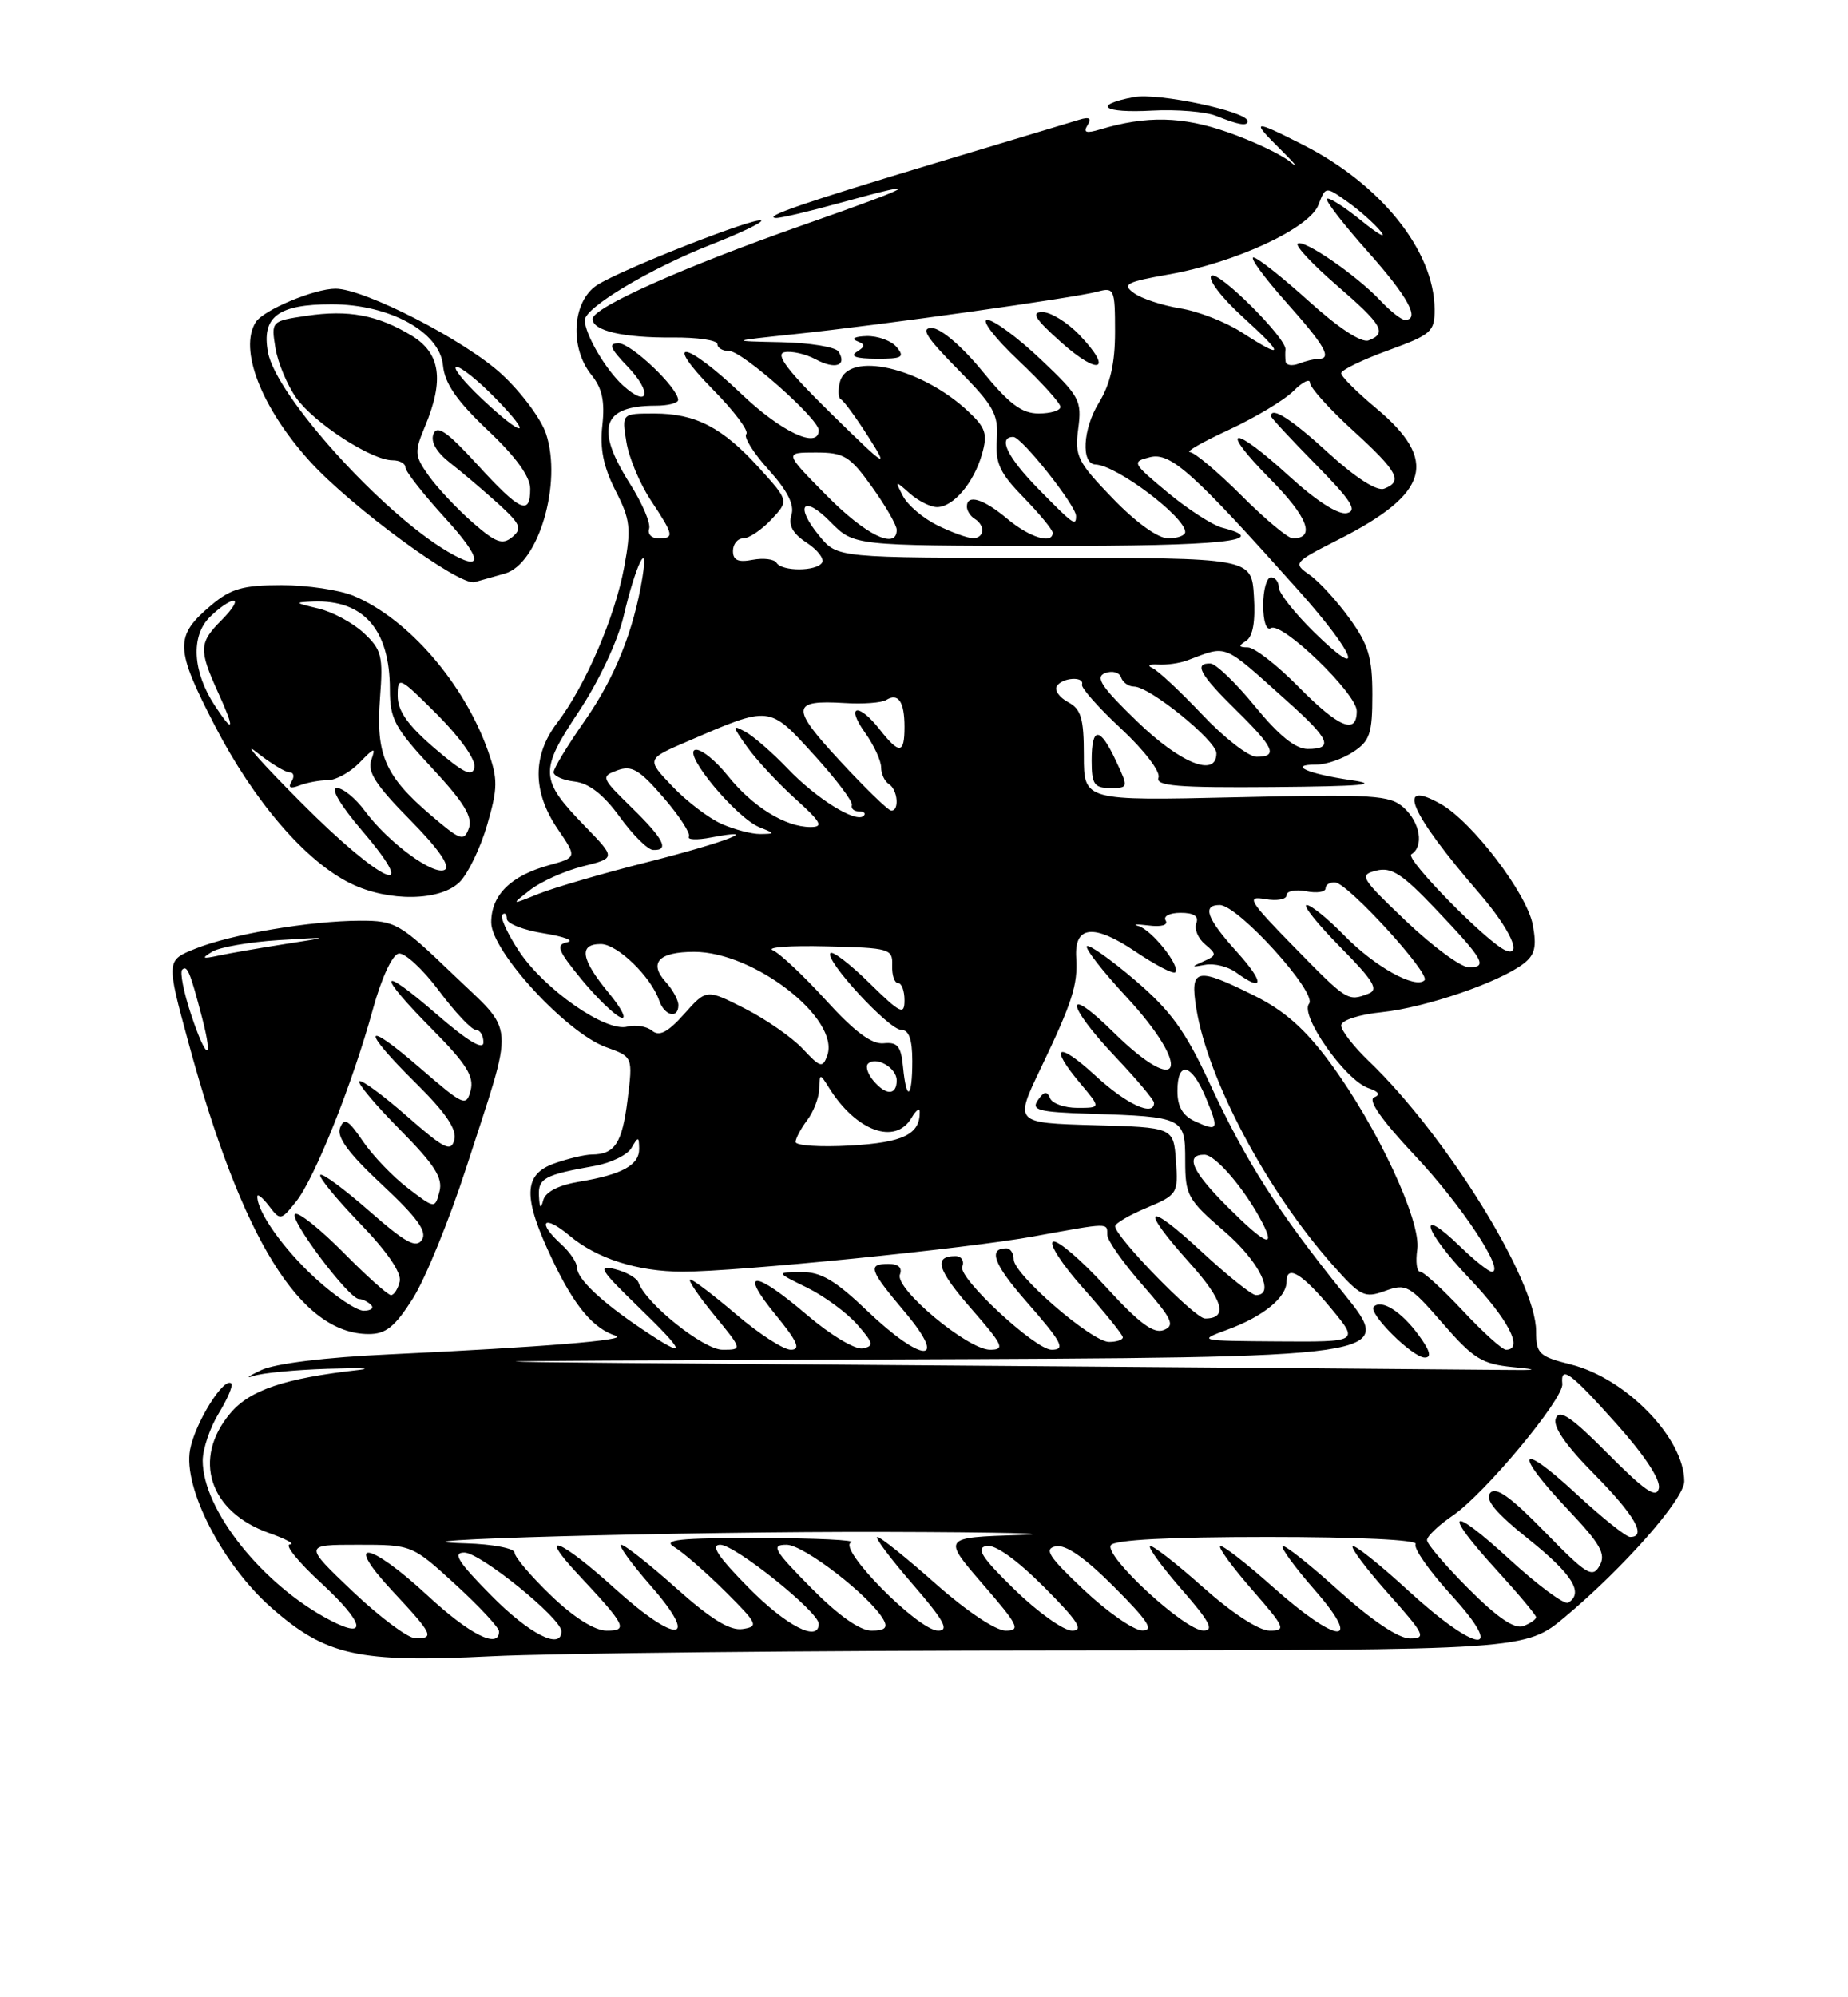 <?xml version="1.0" encoding="UTF-8" standalone="no"?>
<!DOCTYPE svg PUBLIC "-//W3C//DTD SVG 1.1//EN" "http://www.w3.org/Graphics/SVG/1.1/DTD/svg11.dtd" >
<svg xmlns="http://www.w3.org/2000/svg" xmlns:xlink="http://www.w3.org/1999/xlink" version="1.1" viewBox="0 0 237 256">
 <g >
 <path fill="currentColor"
d=" M 136.56 211.53 C 195.62 211.50 195.62 211.50 200.75 207.21 C 208.27 200.91 216.00 192.13 216.00 189.87 C 216.00 184.35 208.55 176.67 201.47 174.89 C 197.37 173.86 197.00 173.51 197.00 170.63 C 197.00 164.14 185.50 145.57 175.59 136.05 C 173.61 134.16 172.00 132.08 172.00 131.44 C 172.00 130.78 174.24 130.04 177.25 129.73 C 182.80 129.15 192.24 125.92 195.37 123.53 C 196.85 122.40 197.10 121.36 196.57 118.53 C 195.82 114.52 188.79 105.30 184.75 103.04 C 178.89 99.74 180.80 104.18 189.70 114.48 C 193.62 119.02 195.32 122.67 193.13 121.83 C 190.87 120.97 180.13 110.04 181.00 109.50 C 182.64 108.49 182.14 105.43 180.03 103.52 C 178.24 101.91 176.25 101.78 158.53 102.19 C 139.00 102.64 139.00 102.64 139.00 96.85 C 139.00 92.07 138.65 90.88 136.97 89.99 C 135.86 89.39 135.21 88.47 135.53 87.95 C 136.22 86.83 139.11 86.65 138.76 87.75 C 138.63 88.16 140.89 90.72 143.80 93.42 C 146.76 96.18 148.86 98.93 148.57 99.67 C 148.16 100.74 151.02 100.98 163.28 100.88 C 174.76 100.78 177.20 100.56 173.18 99.98 C 167.63 99.17 165.08 98.00 168.87 98.00 C 170.08 98.00 172.18 97.27 173.54 96.38 C 175.68 94.98 176.00 94.03 176.00 89.04 C 176.00 84.28 175.50 82.61 173.07 79.26 C 171.46 77.03 169.16 74.52 167.95 73.68 C 165.81 72.18 165.88 72.09 171.63 69.17 C 183.32 63.25 184.53 59.05 176.49 52.33 C 174.02 50.27 172.00 48.25 172.00 47.84 C 172.00 47.44 174.70 46.12 178.00 44.92 C 183.59 42.88 184.00 42.52 183.98 39.62 C 183.93 32.14 177.09 23.61 167.07 18.54 C 160.62 15.27 160.36 15.34 164.32 19.25 C 166.12 21.04 166.66 21.72 165.50 20.77 C 164.35 19.81 160.73 18.09 157.45 16.95 C 151.65 14.91 147.03 14.81 141.09 16.59 C 139.29 17.13 138.88 17.00 139.47 16.05 C 140.03 15.15 139.71 14.95 138.38 15.36 C 137.34 15.67 129.07 18.16 120.00 20.89 C 103.11 25.97 97.72 27.82 99.52 27.94 C 100.08 27.97 103.79 27.10 107.76 26.00 C 119.05 22.87 117.64 23.71 103.00 28.84 C 87.71 34.20 76.00 39.42 76.00 40.88 C 76.00 42.40 79.93 43.31 86.25 43.26 C 89.41 43.23 92.00 43.61 92.00 44.10 C 92.00 44.60 92.69 45.00 93.54 45.00 C 95.19 45.00 105.00 53.68 105.00 55.14 C 105.00 57.62 100.19 55.37 95.09 50.50 C 87.90 43.64 84.80 43.19 91.48 49.98 C 94.17 52.71 96.08 55.26 95.71 55.63 C 95.34 56.00 96.62 58.06 98.57 60.21 C 100.99 62.89 101.91 64.71 101.50 66.00 C 101.08 67.32 101.66 68.39 103.44 69.55 C 104.84 70.47 105.74 71.62 105.43 72.11 C 104.73 73.25 100.29 73.27 99.58 72.13 C 99.29 71.66 97.91 71.49 96.52 71.75 C 94.67 72.11 94.00 71.81 94.00 70.62 C 94.00 69.73 94.60 69.00 95.33 69.00 C 96.05 69.00 97.67 67.92 98.91 66.60 C 101.17 64.19 101.17 64.19 97.41 60.03 C 92.68 54.80 89.23 53.00 83.92 53.00 C 79.74 53.00 79.74 53.00 80.33 56.64 C 80.65 58.64 82.06 62.01 83.46 64.12 C 86.44 68.62 86.51 69.00 84.42 69.00 C 83.55 69.00 83.02 68.44 83.25 67.76 C 83.47 67.08 82.38 64.52 80.83 62.07 C 76.27 54.88 77.20 52.00 84.08 52.00 C 85.69 52.00 86.99 51.66 86.97 51.25 C 86.91 49.66 80.94 44.00 79.33 44.00 C 77.98 44.00 78.23 44.63 80.49 46.99 C 83.69 50.33 83.20 52.39 79.90 49.41 C 77.67 47.39 75.00 42.82 75.00 41.03 C 75.00 39.43 83.37 34.42 91.15 31.37 C 94.93 29.89 97.83 28.50 97.62 28.28 C 97.04 27.71 79.59 34.57 76.56 36.55 C 73.38 38.64 73.02 44.56 75.86 48.07 C 77.23 49.76 77.59 51.45 77.25 54.51 C 76.91 57.48 77.39 59.84 78.93 62.87 C 80.85 66.62 80.97 67.71 80.05 72.69 C 78.87 79.08 75.07 87.91 71.46 92.64 C 68.27 96.82 68.28 101.48 71.50 106.22 C 74.01 109.90 74.01 109.90 70.39 110.90 C 65.49 112.26 63.00 114.72 63.00 118.23 C 63.00 121.91 72.64 132.38 77.72 134.22 C 81.17 135.46 81.17 135.46 80.48 140.98 C 79.79 146.53 78.86 147.96 75.90 147.98 C 75.02 147.99 72.88 148.49 71.15 149.10 C 67.08 150.52 67.01 153.42 70.86 161.50 C 73.68 167.43 76.08 170.29 79.00 171.22 C 80.71 171.76 69.66 172.66 49.97 173.59 C 41.69 173.97 35.29 174.76 33.47 175.62 C 31.84 176.40 31.40 176.73 32.50 176.36 C 33.60 175.98 37.88 175.57 42.00 175.44 C 46.12 175.31 47.92 175.37 46.00 175.59 C 36.52 176.65 32.04 178.16 29.54 181.14 C 24.63 186.97 26.84 193.78 34.50 196.49 C 36.70 197.27 37.91 197.93 37.18 197.96 C 36.45 197.98 38.25 200.21 41.18 202.90 C 46.71 208.00 47.25 210.22 42.34 207.67 C 33.71 203.18 25.99 193.52 26.00 187.20 C 26.01 185.71 26.93 182.99 28.06 181.14 C 29.19 179.29 29.91 177.58 29.67 177.33 C 28.74 176.41 25.02 182.37 24.38 185.81 C 23.46 190.68 28.54 200.55 34.78 206.04 C 41.81 212.22 45.91 213.13 63.00 212.28 C 70.97 211.88 104.08 211.54 136.56 211.53 Z  M 52.95 166.43 C 54.54 163.91 57.62 156.37 59.79 149.68 C 66.04 130.35 66.21 132.69 58.03 124.82 C 51.30 118.36 50.68 118.00 46.21 118.01 C 39.84 118.02 29.72 119.73 25.10 121.58 C 21.31 123.09 21.31 123.09 24.17 133.61 C 31.03 158.86 38.52 170.97 47.27 170.99 C 49.48 171.00 50.64 170.07 52.95 166.43 Z  M 58.96 113.04 C 60.04 111.96 61.62 108.67 62.48 105.72 C 63.85 101.01 63.86 99.87 62.60 96.29 C 59.53 87.59 52.35 79.30 45.35 76.37 C 43.55 75.62 39.38 75.00 36.11 75.00 C 31.19 75.00 29.63 75.44 27.13 77.54 C 22.36 81.56 22.40 83.02 27.58 93.06 C 32.59 102.74 39.23 110.45 45.00 113.25 C 49.87 115.62 56.48 115.52 58.96 113.04 Z  M 143.12 97.53 C 141.05 93.09 140.00 93.08 140.00 97.50 C 140.00 100.52 140.33 101.00 142.37 101.00 C 144.73 101.00 144.73 100.97 143.12 97.53 Z  M 64.76 73.51 C 69.07 72.27 72.12 61.92 70.03 55.60 C 69.41 53.71 66.85 50.28 64.35 47.97 C 59.67 43.65 46.74 37.00 43.03 37.00 C 40.31 37.00 33.79 39.73 32.80 41.29 C 30.60 44.76 33.49 52.21 39.70 59.09 C 44.96 64.92 58.91 75.15 60.86 74.61 C 61.76 74.36 63.52 73.87 64.76 73.51 Z  M 160.00 15.53 C 160.00 14.29 148.52 11.87 145.42 12.45 C 140.00 13.47 141.44 14.53 147.75 14.18 C 150.91 14.01 154.62 14.31 156.00 14.87 C 158.86 16.02 160.00 16.21 160.00 15.53 Z  M 45.22 203.97 C 38.95 198.00 38.95 198.00 45.89 198.00 C 52.84 198.00 52.84 198.00 58.42 203.10 C 61.49 205.91 64.00 208.61 64.00 209.10 C 64.00 211.40 60.25 209.52 54.83 204.50 C 47.25 197.49 43.93 197.08 50.36 203.96 C 55.51 209.46 55.78 210.02 53.25 209.97 C 52.29 209.95 48.68 207.25 45.22 203.97 Z  M 63.00 204.50 C 58.73 200.18 57.99 199.00 59.55 199.00 C 61.59 199.00 72.00 207.43 72.00 209.08 C 72.00 211.54 67.89 209.45 63.00 204.50 Z  M 171.69 203.88 C 167.96 200.51 164.72 197.95 164.49 198.18 C 164.25 198.41 166.11 200.94 168.61 203.80 C 174.96 211.06 171.52 210.79 163.20 203.37 C 159.74 200.29 156.72 197.95 156.48 198.18 C 156.25 198.41 158.11 200.94 160.61 203.80 C 164.81 208.61 164.98 209.00 162.83 209.00 C 161.42 208.99 158.02 206.77 154.20 203.37 C 150.74 200.29 147.72 197.95 147.48 198.18 C 147.25 198.41 149.11 200.94 151.61 203.80 C 155.14 207.84 155.75 209.00 154.33 208.99 C 151.95 208.99 141.60 199.45 142.46 198.06 C 142.89 197.37 149.91 197.00 162.62 197.00 C 174.13 197.00 181.89 197.37 181.55 197.91 C 181.24 198.42 183.29 201.34 186.09 204.41 C 193.35 212.35 189.44 211.97 180.60 203.87 C 176.93 200.50 173.72 197.95 173.47 198.19 C 173.23 198.44 175.31 201.19 178.10 204.32 C 182.72 209.50 182.96 210.00 180.82 210.00 C 179.35 210.00 175.93 207.70 171.69 203.88 Z  M 70.68 204.52 C 68.11 202.05 66.00 199.58 66.00 199.02 C 66.00 198.46 63.20 197.92 59.75 197.82 C 46.24 197.42 88.05 196.28 113.50 196.35 C 128.35 196.39 136.08 196.57 130.68 196.75 C 120.87 197.07 120.87 197.07 126.03 203.04 C 130.60 208.30 130.94 209.00 128.98 209.00 C 127.69 209.00 123.94 206.49 120.00 203.00 C 116.28 199.70 112.91 197.00 112.52 197.00 C 112.12 197.00 114.14 199.70 117.00 203.00 C 121.07 207.70 121.79 209.00 120.31 209.00 C 117.77 209.00 107.33 198.42 109.15 197.70 C 109.89 197.40 104.65 197.15 97.50 197.14 C 87.00 197.12 84.88 197.35 86.50 198.31 C 87.59 198.96 90.52 201.51 93.00 203.97 C 97.18 208.13 97.34 208.47 95.24 208.79 C 93.63 209.04 91.19 207.55 86.74 203.58 C 83.31 200.51 80.13 198.01 79.67 198.00 C 79.22 198.00 80.92 200.36 83.45 203.25 C 89.88 210.59 86.81 210.81 78.82 203.58 C 71.84 197.26 68.80 196.08 74.10 201.75 C 80.28 208.35 80.61 209.00 77.80 209.00 C 76.27 209.00 73.61 207.33 70.68 204.52 Z  M 96.00 203.50 C 92.08 199.53 91.07 198.00 92.37 198.00 C 94.27 198.00 105.00 206.60 105.00 208.12 C 105.00 210.54 100.85 208.41 96.00 203.50 Z  M 104.00 203.50 C 99.21 198.65 98.84 198.00 100.88 198.00 C 103.08 198.00 111.59 204.57 113.30 207.59 C 113.89 208.63 113.49 209.00 111.77 209.00 C 110.26 209.00 107.50 207.04 104.00 203.50 Z  M 130.12 203.75 C 125.89 199.63 125.12 198.42 126.51 198.15 C 127.61 197.93 130.38 199.90 133.88 203.40 C 138.25 207.78 139.04 209.00 137.49 209.00 C 136.40 209.00 133.08 206.63 130.12 203.75 Z  M 139.00 203.78 C 134.48 199.52 133.84 198.53 135.39 198.20 C 136.66 197.93 139.11 199.63 142.88 203.40 C 147.24 207.76 148.04 209.00 146.49 208.98 C 145.40 208.97 142.03 206.63 139.00 203.78 Z  M 188.37 203.67 C 185.42 200.72 183.00 197.90 183.01 197.40 C 183.01 196.91 184.50 195.49 186.32 194.25 C 190.40 191.47 200.55 179.28 200.36 177.39 C 200.12 174.94 201.38 175.87 207.32 182.51 C 210.92 186.54 212.99 189.68 212.74 190.76 C 212.43 192.11 210.98 191.13 206.24 186.36 C 201.54 181.62 199.99 180.57 199.53 181.79 C 199.12 182.84 200.77 185.23 204.46 188.96 C 209.65 194.21 211.25 197.00 209.06 197.00 C 208.54 197.00 205.39 194.48 202.06 191.39 C 194.70 184.58 194.03 186.04 201.09 193.50 C 205.28 197.93 205.99 199.19 205.14 200.69 C 204.23 202.31 203.47 201.84 198.11 196.34 C 193.72 191.84 191.83 190.50 191.11 191.36 C 190.41 192.22 191.82 193.91 196.06 197.30 C 201.65 201.78 203.15 204.17 201.12 205.42 C 200.64 205.72 197.27 203.23 193.62 199.89 C 185.81 192.73 184.89 193.53 192.00 201.31 C 194.75 204.32 197.00 207.01 197.00 207.28 C 197.00 207.56 196.27 208.07 195.37 208.41 C 194.24 208.84 192.06 207.36 188.37 203.67 Z  M 118.00 174.99 C 49.50 174.48 49.50 174.48 114.23 174.24 C 178.96 174.00 178.96 174.00 172.34 165.80 C 163.92 155.37 159.78 148.88 155.05 138.67 C 152.02 132.14 150.11 129.52 145.57 125.64 C 142.44 122.97 139.66 121.01 139.39 121.28 C 139.12 121.55 141.39 124.47 144.45 127.77 C 153.00 137.01 151.56 140.93 142.78 132.29 C 136.43 126.03 136.62 128.66 143.00 135.41 C 145.75 138.31 148.00 140.99 148.00 141.35 C 148.00 143.18 144.46 141.54 140.48 137.87 C 135.59 133.37 134.45 134.01 138.59 138.92 C 141.18 142.00 141.18 142.00 138.17 142.00 C 136.52 142.00 134.94 141.44 134.66 140.75 C 134.28 139.81 133.89 139.87 133.11 141.00 C 132.21 142.29 133.15 142.54 139.78 142.75 C 151.82 143.14 152.00 143.23 152.00 148.77 C 152.00 153.21 152.31 153.77 157.00 157.81 C 161.48 161.66 163.63 166.00 161.06 166.00 C 160.54 166.00 157.39 163.48 154.06 160.39 C 146.92 153.78 146.06 154.63 152.57 161.87 C 156.90 166.69 157.54 169.00 154.54 169.00 C 153.23 169.00 142.99 158.49 143.01 157.17 C 143.02 156.80 144.84 155.73 147.07 154.80 C 151.00 153.15 151.11 152.97 150.81 148.80 C 150.50 144.50 150.50 144.50 140.31 144.22 C 130.11 143.93 130.11 143.93 133.43 137.01 C 137.52 128.47 138.24 126.24 138.02 122.75 C 137.76 118.63 140.27 118.37 145.59 121.95 C 148.15 123.68 150.45 124.88 150.72 124.62 C 151.45 123.88 147.70 119.17 146.00 118.69 C 145.18 118.46 145.76 118.43 147.30 118.62 C 148.96 118.83 149.85 118.57 149.49 117.98 C 149.15 117.44 150.00 117.00 151.41 117.00 C 153.11 117.00 153.77 117.44 153.42 118.34 C 153.14 119.08 153.65 120.29 154.55 121.04 C 156.06 122.30 156.05 122.47 154.35 123.22 C 152.71 123.95 152.74 124.00 154.58 123.66 C 155.72 123.45 157.50 123.89 158.52 124.64 C 162.14 127.28 162.19 125.95 158.62 122.00 C 154.76 117.73 154.13 116.00 156.42 116.00 C 158.78 116.00 169.01 127.29 167.88 128.65 C 166.66 130.12 172.55 138.48 175.50 139.47 C 176.83 139.91 177.07 140.31 176.22 140.66 C 175.39 141.00 177.24 143.63 181.44 148.09 C 187.38 154.38 193.09 163.00 191.32 163.00 C 190.92 163.00 189.12 161.57 187.31 159.82 C 181.61 154.29 182.51 157.63 188.38 163.79 C 193.44 169.10 195.46 173.00 193.14 173.00 C 192.66 173.00 190.17 170.75 187.60 168.00 C 185.02 165.25 182.57 163.00 182.13 163.00 C 181.70 163.00 181.53 161.72 181.76 160.16 C 182.29 156.56 176.66 144.47 170.63 136.28 C 167.43 131.93 164.76 129.56 160.91 127.64 C 153.42 123.91 152.60 124.08 153.41 129.19 C 154.89 138.39 162.45 152.62 170.94 162.17 C 174.50 166.18 174.99 166.42 177.64 165.46 C 180.33 164.48 180.77 164.73 185.00 169.60 C 188.94 174.14 190.06 174.83 194.00 175.22 C 197.56 175.56 197.24 175.64 192.50 175.58 C 189.20 175.54 155.68 175.27 118.00 174.99 Z  M 181.88 171.05 C 179.68 168.07 177.16 166.50 176.18 167.49 C 175.39 168.27 181.14 174.00 182.72 174.00 C 183.65 174.00 183.40 173.10 181.88 171.05 Z  M 82.39 170.39 C 77.18 166.91 74.00 163.91 74.00 162.48 C 74.00 161.84 73.10 160.50 72.00 159.50 C 68.78 156.59 69.70 155.57 73.03 158.37 C 76.54 161.32 81.77 162.99 87.56 162.99 C 94.43 163.00 124.04 160.03 132.58 158.47 C 142.34 156.69 142.00 156.70 142.00 158.27 C 142.00 158.96 144.02 161.84 146.49 164.66 C 150.34 169.06 150.73 169.89 149.24 170.48 C 147.94 170.99 146.07 169.59 141.85 164.97 C 138.74 161.56 135.69 158.94 135.07 159.14 C 134.44 159.35 136.20 162.07 138.97 165.17 C 141.73 168.28 144.00 171.09 144.00 171.41 C 144.00 171.73 143.20 172.00 142.23 172.00 C 140.01 172.00 130.00 163.34 130.00 161.42 C 130.00 160.64 129.58 160.00 129.06 160.00 C 126.69 160.00 127.44 162.04 131.55 166.74 C 136.24 172.09 136.71 173.00 134.86 173.00 C 132.77 173.00 122.86 163.80 123.41 162.37 C 123.70 161.61 123.31 161.00 122.53 161.00 C 119.66 161.00 120.21 162.77 124.63 167.82 C 128.66 172.44 128.92 173.00 126.97 173.00 C 124.11 173.00 114.72 165.16 115.41 163.36 C 115.75 162.50 115.22 162.00 113.97 162.00 C 111.21 162.00 111.45 162.72 116.06 168.19 C 121.71 174.89 118.28 174.76 111.20 168.00 C 107.08 164.07 105.26 163.01 102.73 163.04 C 99.50 163.08 99.50 163.08 103.50 165.04 C 105.70 166.12 108.59 168.24 109.92 169.75 C 112.03 172.16 112.12 172.54 110.62 172.83 C 109.68 173.01 106.49 171.10 103.54 168.58 C 96.70 162.74 94.69 162.70 99.45 168.50 C 102.29 171.97 102.74 173.00 101.42 173.00 C 100.48 173.00 97.35 170.97 94.45 168.50 C 91.55 166.03 88.89 164.00 88.52 164.00 C 88.16 164.00 89.53 166.03 91.55 168.50 C 95.24 173.00 95.24 173.00 92.66 173.00 C 90.24 173.00 82.87 167.12 81.89 164.40 C 81.68 163.80 80.30 163.02 78.84 162.66 C 76.57 162.10 77.01 162.81 81.84 167.48 C 88.10 173.54 88.24 174.32 82.39 170.39 Z  M 157.43 170.42 C 161.99 168.75 165.00 166.30 165.00 164.26 C 165.00 162.01 167.04 163.26 170.80 167.81 C 174.26 172.00 174.26 172.00 163.88 171.93 C 153.65 171.86 153.56 171.84 157.43 170.42 Z  M 157.37 154.63 C 152.86 150.13 151.93 148.00 154.45 148.00 C 155.89 148.00 159.70 152.47 161.91 156.75 C 163.66 160.15 162.21 159.47 157.37 154.63 Z  M 69.12 153.32 C 68.99 151.03 69.83 150.58 76.26 149.44 C 78.33 149.07 80.46 148.04 80.98 147.14 C 81.86 145.64 81.94 145.65 81.97 147.21 C 82.01 149.32 79.79 150.55 74.31 151.46 C 71.64 151.90 69.96 152.76 69.67 153.83 C 69.36 155.03 69.20 154.89 69.12 153.32 Z  M 102.03 146.36 C 102.05 145.89 102.72 144.63 103.53 143.56 C 104.34 142.49 105.03 140.69 105.06 139.56 C 105.12 137.56 105.15 137.56 106.31 139.41 C 109.79 145.00 114.84 146.83 116.92 143.25 C 117.48 142.29 117.95 141.95 117.95 142.50 C 118.00 145.39 115.84 146.44 109.06 146.83 C 105.18 147.05 102.01 146.84 102.03 146.36 Z  M 153.25 143.72 C 151.68 143.01 151.00 141.83 151.00 139.85 C 151.00 135.91 152.80 136.29 154.61 140.61 C 156.37 144.82 156.25 145.10 153.25 143.72 Z  M 111.98 138.48 C 111.28 137.64 110.98 136.68 111.31 136.35 C 112.34 135.33 115.00 136.86 115.00 138.47 C 115.00 140.43 113.60 140.43 111.98 138.48 Z  M 115.81 136.75 C 115.56 134.09 115.10 133.54 113.33 133.72 C 111.80 133.88 109.60 132.24 105.94 128.22 C 103.08 125.08 100.00 122.18 99.11 121.80 C 98.23 121.41 101.33 121.18 106.00 121.30 C 114.11 121.49 114.50 121.60 114.42 123.75 C 114.38 124.99 114.71 126.00 115.17 126.00 C 115.63 126.00 116.00 126.99 116.00 128.21 C 116.00 130.16 115.48 129.91 111.52 126.02 C 109.06 123.60 106.80 121.86 106.51 122.16 C 105.68 122.99 113.99 132.00 115.58 132.00 C 116.57 132.00 117.00 133.22 117.00 136.00 C 117.00 140.81 116.25 141.29 115.81 136.75 Z  M 102.97 134.45 C 101.61 132.99 98.27 130.67 95.55 129.28 C 90.60 126.76 90.60 126.76 87.75 129.96 C 85.66 132.30 84.56 132.88 83.64 132.12 C 82.96 131.55 81.52 131.31 80.45 131.59 C 77.69 132.32 69.81 126.82 66.55 121.90 C 65.07 119.65 64.11 117.56 64.43 117.24 C 64.74 116.93 65.00 117.16 65.00 117.77 C 65.00 118.38 67.14 119.22 69.75 119.63 C 72.36 120.05 73.71 120.56 72.74 120.77 C 71.25 121.09 71.52 121.80 74.54 125.49 C 76.50 127.87 78.78 130.09 79.62 130.41 C 80.45 130.73 79.76 129.31 78.07 127.27 C 74.49 122.93 74.18 121.00 77.05 121.00 C 79.17 121.00 83.50 125.19 84.54 128.25 C 85.21 130.21 87.00 130.64 87.00 128.83 C 87.00 128.18 86.28 126.86 85.40 125.89 C 83.15 123.41 84.46 122.00 89.03 122.00 C 96.74 122.00 107.78 130.61 106.09 135.30 C 105.50 136.92 105.20 136.84 102.97 134.45 Z  M 165.97 121.38 C 160.16 115.44 159.78 114.81 162.25 115.24 C 163.76 115.51 165.00 115.28 165.00 114.74 C 165.00 114.21 166.12 113.98 167.50 114.24 C 168.88 114.51 170.00 114.34 170.00 113.86 C 170.00 113.39 170.56 113.05 171.25 113.11 C 172.92 113.26 183.50 124.84 182.69 125.64 C 181.53 126.80 176.31 123.91 172.44 119.94 C 170.32 117.77 168.14 116.00 167.58 116.00 C 167.02 116.00 168.95 118.41 171.86 121.36 C 176.16 125.71 176.85 126.85 175.50 127.36 C 172.85 128.38 172.76 128.32 165.97 121.38 Z  M 180.32 118.06 C 174.49 112.51 174.27 112.15 176.51 111.59 C 178.45 111.10 179.84 112.01 184.19 116.59 C 190.31 123.03 190.86 124.01 188.33 123.97 C 187.32 123.95 183.72 121.29 180.32 118.06 Z  M 68.00 114.06 C 69.38 112.99 72.41 111.63 74.74 111.04 C 78.98 109.98 78.98 109.98 75.03 105.91 C 69.20 99.90 69.14 98.85 74.25 91.17 C 76.81 87.31 79.22 82.18 79.97 79.00 C 81.51 72.43 83.23 68.87 82.39 74.00 C 81.26 80.90 78.84 86.90 74.95 92.45 C 72.78 95.55 71.00 98.49 71.00 98.98 C 71.00 99.47 72.22 100.01 73.72 100.18 C 75.55 100.40 77.41 101.85 79.47 104.69 C 81.13 106.99 83.06 108.91 83.75 108.94 C 85.90 109.04 85.14 107.54 80.98 103.48 C 77.09 99.68 77.03 99.53 79.17 98.74 C 81.01 98.06 82.00 98.64 85.08 102.21 C 87.12 104.57 88.59 106.83 88.35 107.23 C 88.10 107.64 89.39 107.69 91.20 107.34 C 98.02 106.04 93.11 107.94 83.06 110.49 C 77.32 111.94 71.02 113.78 69.06 114.57 C 65.50 116.01 65.50 116.01 68.00 114.06 Z  M 92.50 105.58 C 90.85 104.84 88.01 102.67 86.20 100.76 C 82.89 97.29 82.89 97.29 88.20 95.01 C 98.84 90.42 98.60 90.40 104.36 96.72 C 107.19 99.82 109.39 102.73 109.25 103.18 C 109.11 103.63 109.52 104.00 110.17 104.00 C 110.81 104.00 111.08 104.26 110.76 104.57 C 109.79 105.54 104.69 102.37 101.00 98.50 C 99.08 96.49 96.64 94.37 95.60 93.80 C 93.85 92.85 93.87 93.00 95.81 95.73 C 96.97 97.36 99.74 100.34 101.96 102.35 C 105.32 105.38 105.66 106.00 103.95 106.00 C 100.71 106.00 96.51 103.40 93.31 99.40 C 91.68 97.37 89.80 95.90 89.13 96.12 C 87.60 96.63 94.44 104.83 97.40 106.03 C 99.42 106.84 99.43 106.87 97.50 106.90 C 96.40 106.91 94.15 106.32 92.50 105.58 Z  M 107.68 97.48 C 101.37 90.67 101.46 89.69 108.32 90.11 C 110.66 90.26 113.06 90.08 113.65 89.72 C 115.20 88.76 116.00 89.93 116.00 93.17 C 116.00 96.65 115.35 96.72 112.82 93.50 C 110.07 90.00 108.41 90.36 110.93 93.90 C 112.07 95.50 113.00 97.50 113.00 98.35 C 113.00 99.19 113.45 100.16 114.00 100.50 C 115.16 101.22 115.37 104.06 114.25 103.88 C 113.84 103.82 110.88 100.94 107.68 97.48 Z  M 145.79 92.43 C 141.23 88.02 140.41 86.78 141.73 86.27 C 142.64 85.93 143.56 86.17 143.77 86.82 C 143.99 87.47 144.74 88.00 145.44 88.00 C 147.44 88.00 156.00 94.93 156.00 96.55 C 156.00 99.71 151.38 97.85 145.79 92.43 Z  M 154.18 91.59 C 151.37 88.62 148.49 85.93 147.78 85.62 C 147.08 85.31 147.40 85.11 148.50 85.18 C 149.60 85.25 151.29 85.01 152.25 84.65 C 157.53 82.68 156.63 82.31 165.10 89.89 C 170.56 94.77 171.08 96.00 167.71 96.00 C 166.14 96.00 164.00 94.27 160.96 90.55 C 158.51 87.55 155.94 85.08 155.25 85.05 C 153.06 84.96 153.88 86.47 158.50 91.00 C 163.43 95.84 163.94 97.00 161.15 97.00 C 160.12 97.00 156.99 94.57 154.18 91.59 Z  M 166.50 88.00 C 163.79 85.25 160.88 82.99 160.04 82.98 C 158.83 82.97 158.79 82.79 159.81 82.14 C 160.68 81.59 161.02 79.65 160.81 76.40 C 160.50 71.50 160.50 71.50 133.95 71.50 C 107.40 71.50 107.40 71.50 105.12 68.74 C 101.84 64.79 102.98 63.30 106.52 66.91 C 109.50 69.94 109.50 69.94 134.25 69.97 C 156.64 70.00 163.27 69.31 156.75 67.64 C 155.51 67.32 152.37 65.30 149.77 63.14 C 145.19 59.33 145.11 59.19 147.47 58.60 C 150.11 57.93 152.99 60.52 166.56 75.71 C 173.91 83.94 175.27 87.64 168.50 81.00 C 166.03 78.57 164.00 76.00 164.00 75.29 C 164.00 74.58 163.55 74.00 163.00 74.00 C 162.45 74.00 162.00 75.60 162.00 77.56 C 162.00 79.65 162.41 80.87 162.99 80.51 C 164.40 79.64 174.00 88.90 174.00 91.14 C 174.00 94.23 171.68 93.26 166.50 88.00 Z  M 106.00 63.50 C 100.57 58.00 100.57 58.00 104.61 58.00 C 108.25 58.00 108.98 58.44 111.83 62.41 C 113.57 64.84 115.00 67.32 115.00 67.91 C 115.00 70.53 111.01 68.58 106.00 63.50 Z  M 120.21 67.33 C 118.40 66.44 116.42 64.76 115.81 63.60 C 114.75 61.57 114.78 61.56 116.68 63.25 C 117.77 64.21 119.34 65.00 120.17 65.00 C 122.25 65.00 124.88 61.90 125.93 58.23 C 126.68 55.62 126.43 54.84 124.15 52.71 C 118.14 47.09 108.77 44.95 107.72 48.95 C 107.44 50.03 107.50 51.04 107.86 51.20 C 108.21 51.37 109.79 53.52 111.37 56.00 C 114.04 60.19 113.71 59.99 106.58 53.00 C 101.03 47.56 99.39 45.40 100.60 45.15 C 101.51 44.96 103.33 45.37 104.63 46.07 C 107.12 47.40 108.66 46.87 107.54 45.07 C 107.18 44.48 103.87 43.94 100.19 43.86 C 93.50 43.72 93.50 43.72 102.00 42.82 C 113.02 41.66 137.85 38.17 140.75 37.38 C 142.89 36.80 143.00 37.04 143.00 42.52 C 143.00 46.58 142.39 49.24 140.93 51.62 C 138.86 54.97 138.61 59.47 140.50 59.54 C 143.19 59.63 152.00 66.26 152.00 68.19 C 152.00 68.63 151.02 69.00 149.82 69.00 C 148.50 69.00 145.68 66.97 142.70 63.88 C 138.16 59.18 137.81 58.46 138.28 54.93 C 138.76 51.34 138.46 50.78 133.46 46.05 C 130.52 43.27 127.44 41.00 126.62 41.00 C 125.79 41.00 127.57 43.32 130.56 46.15 C 133.55 48.97 136.00 51.67 136.00 52.15 C 136.00 52.62 134.74 53.00 133.21 53.00 C 131.03 53.00 129.42 51.79 125.96 47.55 C 123.39 44.41 120.67 42.08 119.53 42.05 C 118.01 42.01 118.76 43.20 122.83 47.33 C 127.46 52.02 128.06 53.09 127.84 56.32 C 127.63 59.38 128.21 60.63 131.30 63.79 C 133.33 65.88 135.00 67.90 135.00 68.29 C 135.00 69.80 132.02 68.88 129.18 66.50 C 126.12 63.93 124.00 63.29 124.00 64.94 C 124.00 65.46 124.45 66.16 125.00 66.50 C 126.41 67.37 126.24 69.00 124.75 68.98 C 124.06 68.96 122.02 68.22 120.21 67.33 Z  M 138.42 42.92 C 136.88 41.31 134.75 40.00 133.68 40.00 C 132.18 40.00 132.73 40.88 136.12 43.90 C 141.00 48.25 142.80 47.49 138.42 42.92 Z  M 115.00 44.50 C 114.32 43.67 112.57 43.04 111.13 43.08 C 109.68 43.12 109.11 43.40 109.86 43.70 C 111.01 44.16 111.01 44.38 109.86 45.11 C 108.96 45.68 109.81 45.97 112.37 45.98 C 115.70 46.00 116.07 45.79 115.00 44.50 Z  M 159.20 63.50 C 156.17 60.48 153.20 57.98 152.60 57.95 C 151.99 57.93 154.26 56.63 157.64 55.07 C 161.01 53.50 164.72 51.28 165.89 50.11 C 167.05 48.95 168.00 48.48 168.00 49.07 C 168.00 49.66 170.47 52.41 173.50 55.17 C 179.29 60.46 179.95 61.70 177.51 62.64 C 176.58 62.99 173.88 61.26 170.42 58.11 C 165.62 53.71 163.00 52.03 163.00 53.35 C 163.00 53.54 165.59 56.32 168.75 59.54 C 173.31 64.17 174.13 65.46 172.73 65.77 C 171.63 66.01 168.82 64.21 165.39 61.08 C 158.00 54.32 156.15 54.56 162.90 61.40 C 167.74 66.29 168.76 69.00 165.79 69.00 C 165.19 69.00 162.22 66.53 159.20 63.50 Z  M 133.21 62.71 C 129.18 58.61 127.92 56.00 129.95 56.00 C 131.02 56.00 138.00 64.80 138.00 66.14 C 138.00 67.49 137.67 67.26 133.21 62.71 Z  M 164.88 46.36 C 164.82 45.89 164.81 45.19 164.86 44.82 C 165.06 43.40 156.16 34.54 155.35 35.35 C 154.88 35.81 156.68 38.18 159.35 40.60 C 164.78 45.54 164.75 46.16 159.23 42.59 C 157.18 41.26 153.63 39.88 151.34 39.52 C 149.06 39.15 146.39 38.27 145.42 37.56 C 143.87 36.44 144.43 36.14 149.85 35.18 C 158.45 33.67 167.95 29.26 169.09 26.25 C 170.00 23.87 170.00 23.87 172.84 25.89 C 174.40 27.00 176.31 28.71 177.09 29.68 C 177.86 30.66 176.73 30.02 174.56 28.26 C 172.39 26.50 170.42 25.25 170.18 25.48 C 169.95 25.72 172.29 28.74 175.37 32.20 C 180.58 38.04 182.19 41.00 180.17 41.00 C 179.72 41.00 178.31 39.89 177.04 38.54 C 173.99 35.29 167.11 30.56 166.42 31.24 C 166.13 31.54 168.38 33.94 171.44 36.58 C 177.30 41.64 177.92 42.71 175.52 43.63 C 174.60 43.98 171.67 42.05 167.85 38.60 C 164.44 35.52 161.25 33.00 160.75 33.00 C 160.25 33.00 162.13 35.56 164.92 38.70 C 169.93 44.32 170.89 46.00 169.08 46.00 C 168.58 46.00 167.45 46.27 166.58 46.61 C 165.71 46.94 164.95 46.83 164.88 46.36 Z  M 40.40 163.80 C 36.31 160.03 33.00 155.36 33.00 153.36 C 33.00 152.95 33.67 153.49 34.49 154.56 C 35.94 156.46 36.02 156.45 37.98 154.00 C 40.36 151.02 45.23 138.84 47.83 129.33 C 48.91 125.40 50.30 122.38 51.12 122.22 C 51.89 122.07 54.22 124.21 56.28 126.97 C 58.35 129.74 60.48 132.00 61.02 132.00 C 61.56 132.00 62.00 132.72 62.00 133.60 C 62.00 134.66 60.00 133.46 56.00 130.00 C 48.50 123.50 48.20 124.63 55.47 131.97 C 59.80 136.34 60.82 137.97 60.36 139.75 C 59.80 141.88 59.48 141.74 53.88 136.90 C 46.52 130.52 46.20 131.79 53.38 138.88 C 57.16 142.61 58.61 144.76 58.27 146.08 C 57.84 147.71 57.02 147.30 52.16 143.04 C 49.07 140.34 46.34 138.33 46.08 138.59 C 45.82 138.84 48.16 141.63 51.28 144.78 C 55.73 149.28 56.82 150.97 56.36 152.72 C 55.78 154.94 55.78 154.94 52.30 152.28 C 50.38 150.82 47.79 148.11 46.53 146.26 C 44.67 143.53 44.13 143.21 43.61 144.57 C 43.16 145.75 44.71 147.85 49.01 151.86 C 53.51 156.06 54.81 157.86 54.11 158.91 C 53.37 160.04 52.00 159.29 47.36 155.22 C 44.16 152.42 41.34 150.33 41.08 150.59 C 40.82 150.84 43.10 153.63 46.14 156.78 C 49.65 160.41 51.52 163.14 51.26 164.25 C 51.04 165.21 50.53 166.00 50.14 166.00 C 49.75 166.00 47.01 163.55 44.05 160.55 C 41.08 157.55 38.29 155.32 37.85 155.60 C 36.96 156.14 44.75 166.50 46.04 166.50 C 46.48 166.50 47.17 166.84 47.58 167.25 C 48.00 167.66 47.57 168.00 46.64 168.00 C 45.72 168.00 42.91 166.11 40.40 163.80 Z  M 24.50 130.00 C 23.56 127.18 23.06 124.61 23.37 124.29 C 24.01 123.66 24.39 124.57 25.92 130.44 C 27.43 136.24 26.47 135.94 24.50 130.00 Z  M 27.22 121.98 C 28.17 121.40 32.00 120.74 35.72 120.50 C 42.50 120.08 42.50 120.08 36.50 121.01 C 33.20 121.53 29.38 122.19 28.00 122.49 C 25.93 122.93 25.80 122.85 27.22 121.98 Z  M 38.61 102.86 C 33.60 97.83 31.00 94.91 32.83 96.36 C 34.66 97.81 36.60 99.00 37.14 99.00 C 37.68 99.00 37.79 99.53 37.39 100.17 C 36.90 100.97 37.23 101.13 38.42 100.67 C 39.38 100.30 41.01 100.00 42.04 100.00 C 43.08 100.00 44.91 98.99 46.11 97.75 C 48.04 95.77 48.21 95.73 47.61 97.43 C 47.08 98.91 48.24 100.69 52.56 105.06 C 56.17 108.71 57.79 111.01 57.06 111.47 C 55.68 112.32 49.80 108.00 46.79 103.94 C 45.60 102.32 43.98 101.00 43.19 101.00 C 42.34 101.00 43.67 103.24 46.46 106.50 C 54.29 115.67 48.85 113.15 38.61 102.86 Z  M 55.19 104.43 C 49.36 99.44 48.19 96.72 48.73 89.50 C 49.15 84.07 48.95 83.28 46.66 81.14 C 45.27 79.84 42.64 78.42 40.82 77.99 C 37.74 77.26 37.70 77.20 40.20 77.10 C 46.64 76.86 50.00 80.72 50.00 88.36 C 50.00 92.15 50.62 93.30 55.42 98.46 C 59.51 102.85 60.66 104.74 60.13 106.17 C 59.49 107.90 59.06 107.74 55.19 104.43 Z  M 55.75 95.92 C 52.29 92.95 51.00 91.12 51.00 89.18 C 51.00 86.62 51.19 86.71 56.10 91.62 C 59.04 94.56 61.05 97.42 60.85 98.36 C 60.58 99.64 59.48 99.11 55.75 95.92 Z  M 27.54 90.42 C 24.71 86.11 24.45 81.55 26.89 79.11 C 28.05 77.95 29.43 77.00 29.95 77.00 C 30.48 77.00 29.80 78.10 28.45 79.45 C 25.52 82.39 25.47 83.24 27.97 88.75 C 30.17 93.58 30.01 94.19 27.54 90.42 Z  M 57.43 70.71 C 48.97 65.74 35.41 50.72 34.37 45.17 C 33.52 40.61 35.64 39.00 42.53 39.00 C 49.95 39.00 56.39 42.53 56.81 46.83 C 57.04 49.16 58.57 51.37 62.56 55.15 C 66.15 58.54 68.00 61.09 68.00 62.65 C 68.00 66.15 66.72 65.57 61.20 59.53 C 57.36 55.33 56.05 54.42 55.59 55.63 C 55.20 56.63 55.98 57.97 57.74 59.34 C 59.26 60.52 62.01 62.86 63.86 64.53 C 66.77 67.18 67.01 67.74 65.69 68.84 C 64.43 69.88 63.57 69.56 60.57 66.93 C 58.59 65.19 56.08 62.52 54.99 60.99 C 53.16 58.41 53.12 57.95 54.51 54.64 C 56.99 48.69 56.49 45.27 52.79 43.02 C 48.45 40.38 44.68 39.67 39.29 40.48 C 34.79 41.15 34.77 41.18 35.32 44.59 C 35.63 46.48 36.83 49.36 38.00 51.01 C 40.31 54.24 47.65 59.00 50.34 59.00 C 51.25 59.00 52.00 59.41 52.00 59.92 C 52.00 60.43 54.30 63.35 57.10 66.42 C 61.92 71.69 62.05 73.43 57.43 70.71 Z  M 61.71 51.03 C 59.40 48.84 57.97 47.04 58.55 47.03 C 59.12 47.01 61.35 48.80 63.50 51.00 C 68.56 56.18 67.19 56.20 61.71 51.03 Z "/>
</g>
</svg>